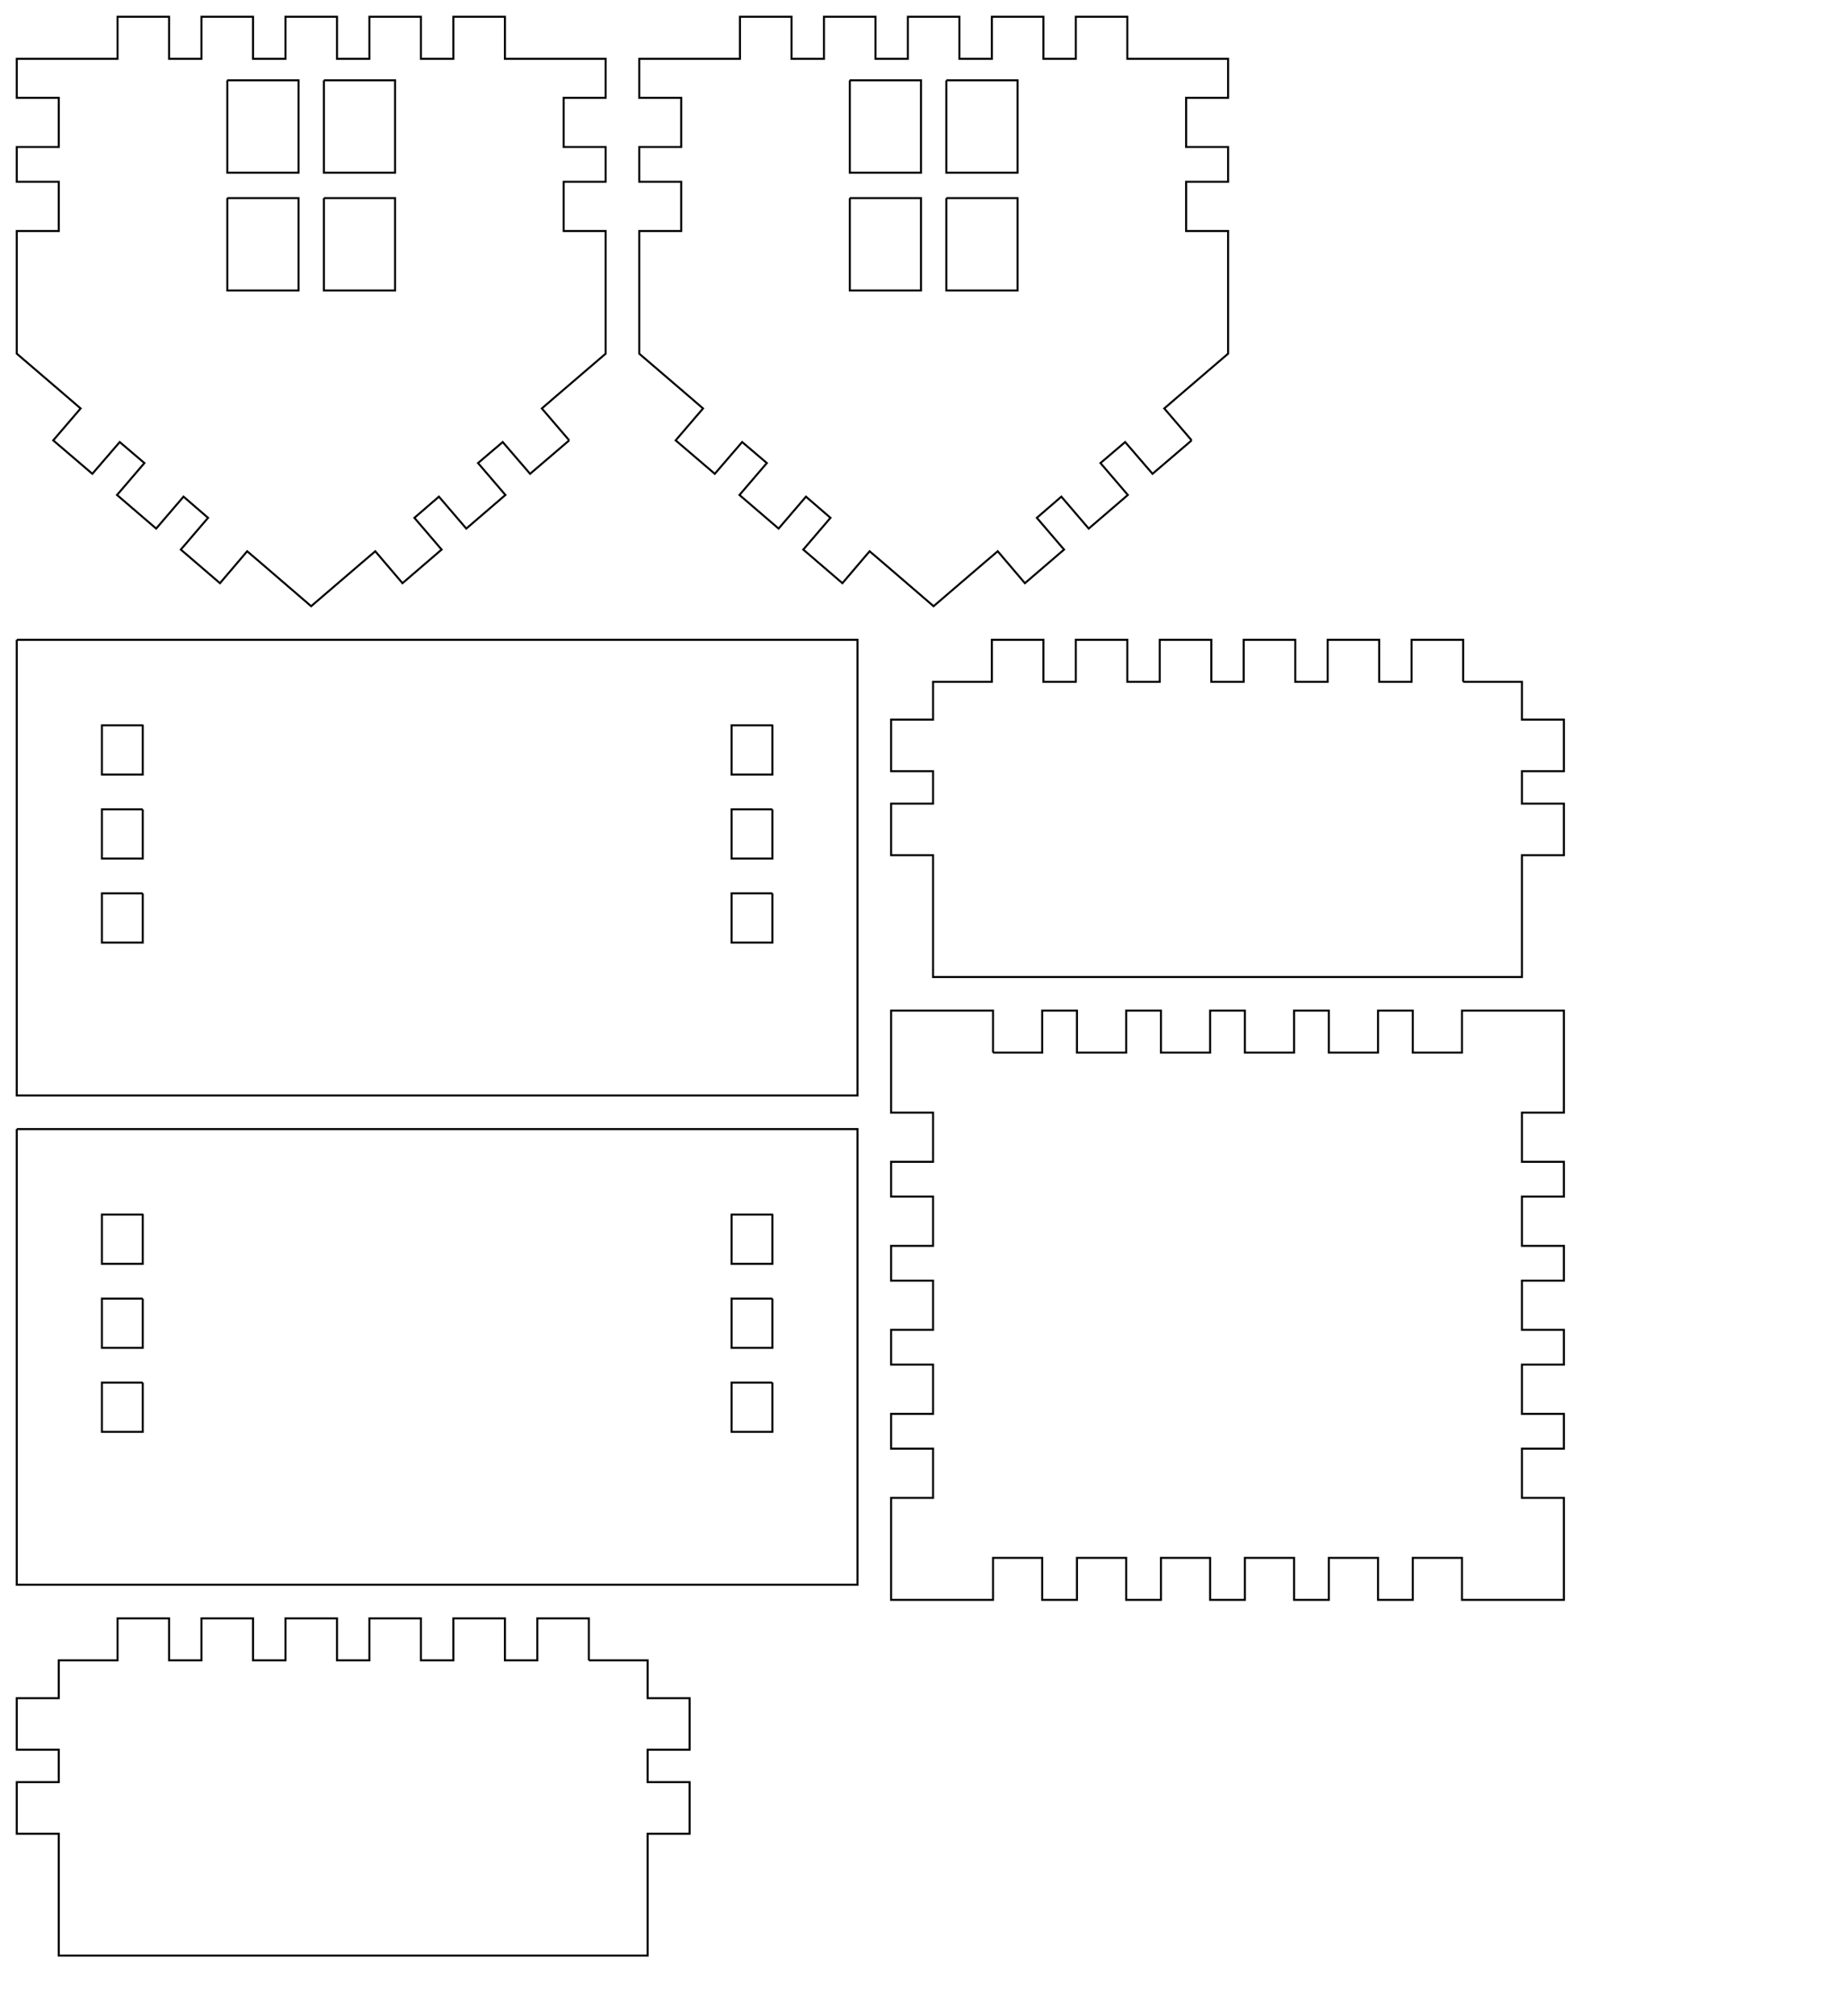 <?xml version="1.0"?>
	<!-- Generated by github.com/dustismo/heavyfishdesign -->
	<svg width="11.000in" height="12.000in" viewBox="0.000 0.000 11.000 12.000"
    	xmlns="http://www.w3.org/2000/svg"
		xmlns:xlink="http://www.w3.org/1999/xlink">
	<g transform="translate(0.100 0.100)">
<path id="house_side_left" d="M 3.290 2.521 L 3.127 2.331 L 3.200 2.268 L 3.507 2.005 L 3.507 1.379 L 3.507 1.275 L 3.257 1.275 L 3.257 0.982 L 3.507 0.982 L 3.507 0.878 L 3.507 0.775 L 3.257 0.775 L 3.257 0.482 L 3.507 0.482 L 3.507 0.379 L 3.507 0.250 L 3.003 0.250 L 2.907 0.250 L 2.907 0.000 L 2.600 0.000 L 2.600 0.250 L 2.503 0.250 L 2.407 0.250 L 2.407 0.000 L 2.100 0.000 L 2.100 0.250 L 2.003 0.250 L 1.907 0.250 L 1.907 0.000 L 1.600 0.000 L 1.600 0.250 L 1.504 0.250 L 1.407 0.250 L 1.407 0.000 L 1.100 0.000 L 1.100 0.250 L 1.004 0.250 L 0.907 0.250 L 0.907 0.000 L 0.600 0.000 L 0.600 0.250 L 0.503 0.250 L 0.000 0.250 L 0.000 0.379 L 0.000 0.482 L 0.250 0.482 L 0.250 0.775 L 0.000 0.775 L 0.000 0.878 L 0.000 0.982 L 0.250 0.982 L 0.250 1.275 L 0.000 1.275 L 0.000 1.379 L 0.000 2.005 L 0.307 2.268 L 0.380 2.331 L 0.217 2.521 L 0.450 2.720 L 0.613 2.531 L 0.686 2.593 L 0.760 2.656 L 0.597 2.846 L 0.830 3.046 L 0.993 2.856 L 1.066 2.919 L 1.139 2.982 L 0.977 3.171 L 1.210 3.371 L 1.372 3.181 L 1.446 3.244 L 1.753 3.508 L 2.061 3.244 L 2.135 3.181 L 2.297 3.371 L 2.530 3.171 L 2.368 2.982 L 2.441 2.919 L 2.514 2.856 L 2.677 3.046 L 2.910 2.846 L 2.747 2.656 L 2.821 2.593 L 2.894 2.531 L 3.057 2.720 L 3.290 2.521 M 1.253 0.378 L 1.678 0.378 L 1.678 0.928 L 1.254 0.928 L 1.254 0.378 M 1.829 0.378 L 2.253 0.378 L 2.253 0.928 L 1.829 0.928 L 1.829 0.378 M 1.253 1.079 L 1.678 1.079 L 1.678 1.629 L 1.254 1.629 L 1.254 1.079 M 1.829 1.079 L 2.253 1.079 L 2.253 1.629 L 1.829 1.629 L 1.829 1.079" style="fill:none;stroke:black;stroke-width:0.012" />
</g>
<g transform="translate(3.807 0.100)">
<path id="house_side_right" d="M 3.290 2.521 L 3.127 2.331 L 3.200 2.268 L 3.507 2.005 L 3.507 1.379 L 3.507 1.275 L 3.257 1.275 L 3.257 0.982 L 3.507 0.982 L 3.507 0.878 L 3.507 0.775 L 3.257 0.775 L 3.257 0.482 L 3.507 0.482 L 3.507 0.379 L 3.507 0.250 L 3.003 0.250 L 2.907 0.250 L 2.907 0.000 L 2.600 0.000 L 2.600 0.250 L 2.503 0.250 L 2.407 0.250 L 2.407 0.000 L 2.100 0.000 L 2.100 0.250 L 2.003 0.250 L 1.907 0.250 L 1.907 0.000 L 1.600 0.000 L 1.600 0.250 L 1.504 0.250 L 1.407 0.250 L 1.407 0.000 L 1.100 0.000 L 1.100 0.250 L 1.004 0.250 L 0.907 0.250 L 0.907 0.000 L 0.600 0.000 L 0.600 0.250 L 0.503 0.250 L 0.000 0.250 L 0.000 0.379 L 0.000 0.482 L 0.250 0.482 L 0.250 0.775 L 0.000 0.775 L 0.000 0.878 L 0.000 0.982 L 0.250 0.982 L 0.250 1.275 L 0.000 1.275 L 0.000 1.379 L 0.000 2.005 L 0.307 2.268 L 0.380 2.331 L 0.217 2.521 L 0.450 2.720 L 0.613 2.531 L 0.686 2.593 L 0.760 2.656 L 0.597 2.846 L 0.830 3.046 L 0.993 2.856 L 1.066 2.919 L 1.139 2.982 L 0.977 3.171 L 1.210 3.371 L 1.372 3.181 L 1.446 3.244 L 1.753 3.508 L 2.061 3.244 L 2.135 3.181 L 2.297 3.371 L 2.530 3.171 L 2.368 2.982 L 2.441 2.919 L 2.514 2.856 L 2.677 3.046 L 2.910 2.846 L 2.747 2.656 L 2.821 2.593 L 2.894 2.531 L 3.057 2.720 L 3.290 2.521 M 1.253 0.378 L 1.678 0.378 L 1.678 0.928 L 1.254 0.928 L 1.254 0.378 M 1.829 0.378 L 2.253 0.378 L 2.253 0.928 L 1.829 0.928 L 1.829 0.378 M 1.253 1.079 L 1.678 1.079 L 1.678 1.629 L 1.254 1.629 L 1.254 1.079 M 1.829 1.079 L 2.253 1.079 L 2.253 1.629 L 1.829 1.629 L 1.829 1.079" style="fill:none;stroke:black;stroke-width:0.012" />
</g>
<g transform="translate(0.100 3.808)">
<path id="roof_left" d="M 0.000 0.000 L 0.000 2.712 L 5.007 2.712 L 5.007 0.000 L 0.000 0.000 M 0.750 0.506 L 0.750 0.802 L 0.507 0.802 L 0.507 0.509 L 0.753 0.509 M 0.750 1.009 L 0.750 1.302 L 0.507 1.302 L 0.507 1.009 L 0.750 1.009 M 0.750 1.509 L 0.750 1.802 L 0.507 1.802 L 0.507 1.509 L 0.750 1.509 M 4.500 0.506 L 4.500 0.802 L 4.257 0.802 L 4.257 0.509 L 4.503 0.509 M 4.500 1.009 L 4.500 1.302 L 4.257 1.302 L 4.257 1.009 L 4.500 1.009 M 4.500 1.509 L 4.500 1.802 L 4.257 1.802 L 4.257 1.509 L 4.500 1.509" style="fill:none;stroke:black;stroke-width:0.012" />
</g>
<g transform="translate(0.100 6.720)">
<path id="roof_right" d="M 0.000 0.000 L 0.000 2.712 L 5.007 2.712 L 5.007 0.000 L 0.000 0.000 M 0.750 0.506 L 0.750 0.802 L 0.507 0.802 L 0.507 0.509 L 0.753 0.509 M 0.750 1.009 L 0.750 1.302 L 0.507 1.302 L 0.507 1.009 L 0.750 1.009 M 0.750 1.509 L 0.750 1.802 L 0.507 1.802 L 0.507 1.509 L 0.750 1.509 M 4.500 0.506 L 4.500 0.802 L 4.257 0.802 L 4.257 0.509 L 4.503 0.509 M 4.500 1.009 L 4.500 1.302 L 4.257 1.302 L 4.257 1.009 L 4.500 1.009 M 4.500 1.509 L 4.500 1.802 L 4.257 1.802 L 4.257 1.509 L 4.500 1.509" style="fill:none;stroke:black;stroke-width:0.012" />
</g>
<g transform="translate(0.100 9.632)">
<path id="front_wall" d="M 3.407 0.250 L 3.503 0.250 L 3.757 0.250 L 3.757 0.379 L 3.757 0.475 L 4.007 0.475 L 4.007 0.782 L 3.757 0.782 L 3.757 0.878 L 3.757 0.975 L 4.007 0.975 L 4.007 1.282 L 3.757 1.282 L 3.757 1.379 L 3.757 2.007 L 0.250 2.007 L 0.250 1.379 L 0.250 1.282 L 0.000 1.282 L 0.000 0.975 L 0.250 0.975 L 0.250 0.878 L 0.250 0.782 L 0.000 0.782 L 0.000 0.475 L 0.250 0.475 L 0.250 0.379 L 0.250 0.250 L 0.503 0.250 L 0.600 0.250 L 0.600 0.000 L 0.907 0.000 L 0.907 0.250 L 1.004 0.250 L 1.100 0.250 L 1.100 0.000 L 1.407 0.000 L 1.407 0.250 L 1.504 0.250 L 1.600 0.250 L 1.600 0.000 L 1.907 0.000 L 1.907 0.250 L 2.003 0.250 L 2.100 0.250 L 2.100 0.000 L 2.407 0.000 L 2.407 0.250 L 2.503 0.250 L 2.600 0.250 L 2.600 0.000 L 2.907 0.000 L 2.907 0.250 L 3.003 0.250 L 3.100 0.250 L 3.100 0.000 L 3.407 0.000 L 3.407 0.250" style="fill:none;stroke:black;stroke-width:0.012" />
</g>
<g transform="translate(5.307 3.808)">
<path id="back_wall" d="M 3.407 0.250 L 3.503 0.250 L 3.757 0.250 L 3.757 0.379 L 3.757 0.475 L 4.007 0.475 L 4.007 0.782 L 3.757 0.782 L 3.757 0.878 L 3.757 0.975 L 4.007 0.975 L 4.007 1.282 L 3.757 1.282 L 3.757 1.379 L 3.757 2.007 L 0.250 2.007 L 0.250 1.379 L 0.250 1.282 L 0.000 1.282 L 0.000 0.975 L 0.250 0.975 L 0.250 0.878 L 0.250 0.782 L 0.000 0.782 L 0.000 0.475 L 0.250 0.475 L 0.250 0.379 L 0.250 0.250 L 0.503 0.250 L 0.600 0.250 L 0.600 0.000 L 0.907 0.000 L 0.907 0.250 L 1.004 0.250 L 1.100 0.250 L 1.100 0.000 L 1.407 0.000 L 1.407 0.250 L 1.504 0.250 L 1.600 0.250 L 1.600 0.000 L 1.907 0.000 L 1.907 0.250 L 2.003 0.250 L 2.100 0.250 L 2.100 0.000 L 2.407 0.000 L 2.407 0.250 L 2.503 0.250 L 2.600 0.250 L 2.600 0.000 L 2.907 0.000 L 2.907 0.250 L 3.003 0.250 L 3.100 0.250 L 3.100 0.000 L 3.407 0.000 L 3.407 0.250" style="fill:none;stroke:black;stroke-width:0.012" />
</g>
<g transform="translate(5.307 6.015)">
<path id="floor" d="M 0.607 0.250 L 0.607 0.000 L 0.503 0.000 L 0.000 0.000 L 0.000 0.503 L 0.000 0.607 L 0.250 0.607 L 0.250 0.900 L 0.000 0.900 L 0.000 1.004 L 0.000 1.107 L 0.250 1.107 L 0.250 1.400 L 0.000 1.400 L 0.000 1.504 L 0.000 1.607 L 0.250 1.607 L 0.250 1.900 L 0.000 1.900 L 0.000 2.003 L 0.000 2.107 L 0.250 2.107 L 0.250 2.400 L 0.000 2.400 L 0.000 2.503 L 0.000 2.607 L 0.250 2.607 L 0.250 2.900 L 0.000 2.900 L 0.000 3.003 L 0.000 3.507 L 0.503 3.507 L 0.607 3.507 L 0.607 3.257 L 0.900 3.257 L 0.900 3.507 L 1.004 3.507 L 1.107 3.507 L 1.107 3.257 L 1.400 3.257 L 1.400 3.507 L 1.504 3.507 L 1.607 3.507 L 1.607 3.257 L 1.900 3.257 L 1.900 3.507 L 2.003 3.507 L 2.107 3.507 L 2.107 3.257 L 2.400 3.257 L 2.400 3.507 L 2.503 3.507 L 2.607 3.507 L 2.607 3.257 L 2.900 3.257 L 2.900 3.507 L 3.003 3.507 L 3.107 3.507 L 3.107 3.257 L 3.400 3.257 L 3.400 3.507 L 3.503 3.507 L 4.007 3.507 L 4.007 3.003 L 4.007 2.900 L 3.757 2.900 L 3.757 2.607 L 4.007 2.607 L 4.007 2.503 L 4.007 2.400 L 3.757 2.400 L 3.757 2.107 L 4.007 2.107 L 4.007 2.003 L 4.007 1.900 L 3.757 1.900 L 3.757 1.607 L 4.007 1.607 L 4.007 1.504 L 4.007 1.400 L 3.757 1.400 L 3.757 1.107 L 4.007 1.107 L 4.007 1.004 L 4.007 0.900 L 3.757 0.900 L 3.757 0.607 L 4.007 0.607 L 4.007 0.503 L 4.007 0.000 L 3.503 0.000 L 3.400 0.000 L 3.400 0.250 L 3.107 0.250 L 3.107 0.000 L 3.003 0.000 L 2.900 0.000 L 2.900 0.250 L 2.607 0.250 L 2.607 0.000 L 2.503 0.000 L 2.400 0.000 L 2.400 0.250 L 2.107 0.250 L 2.107 0.000 L 2.003 0.000 L 1.900 0.000 L 1.900 0.250 L 1.607 0.250 L 1.607 0.000 L 1.504 0.000 L 1.400 0.000 L 1.400 0.250 L 1.107 0.250 L 1.107 0.000 L 1.004 0.000 L 0.900 0.000 L 0.900 0.250 L 0.607 0.250" style="fill:none;stroke:black;stroke-width:0.012" />
</g>
</svg>
